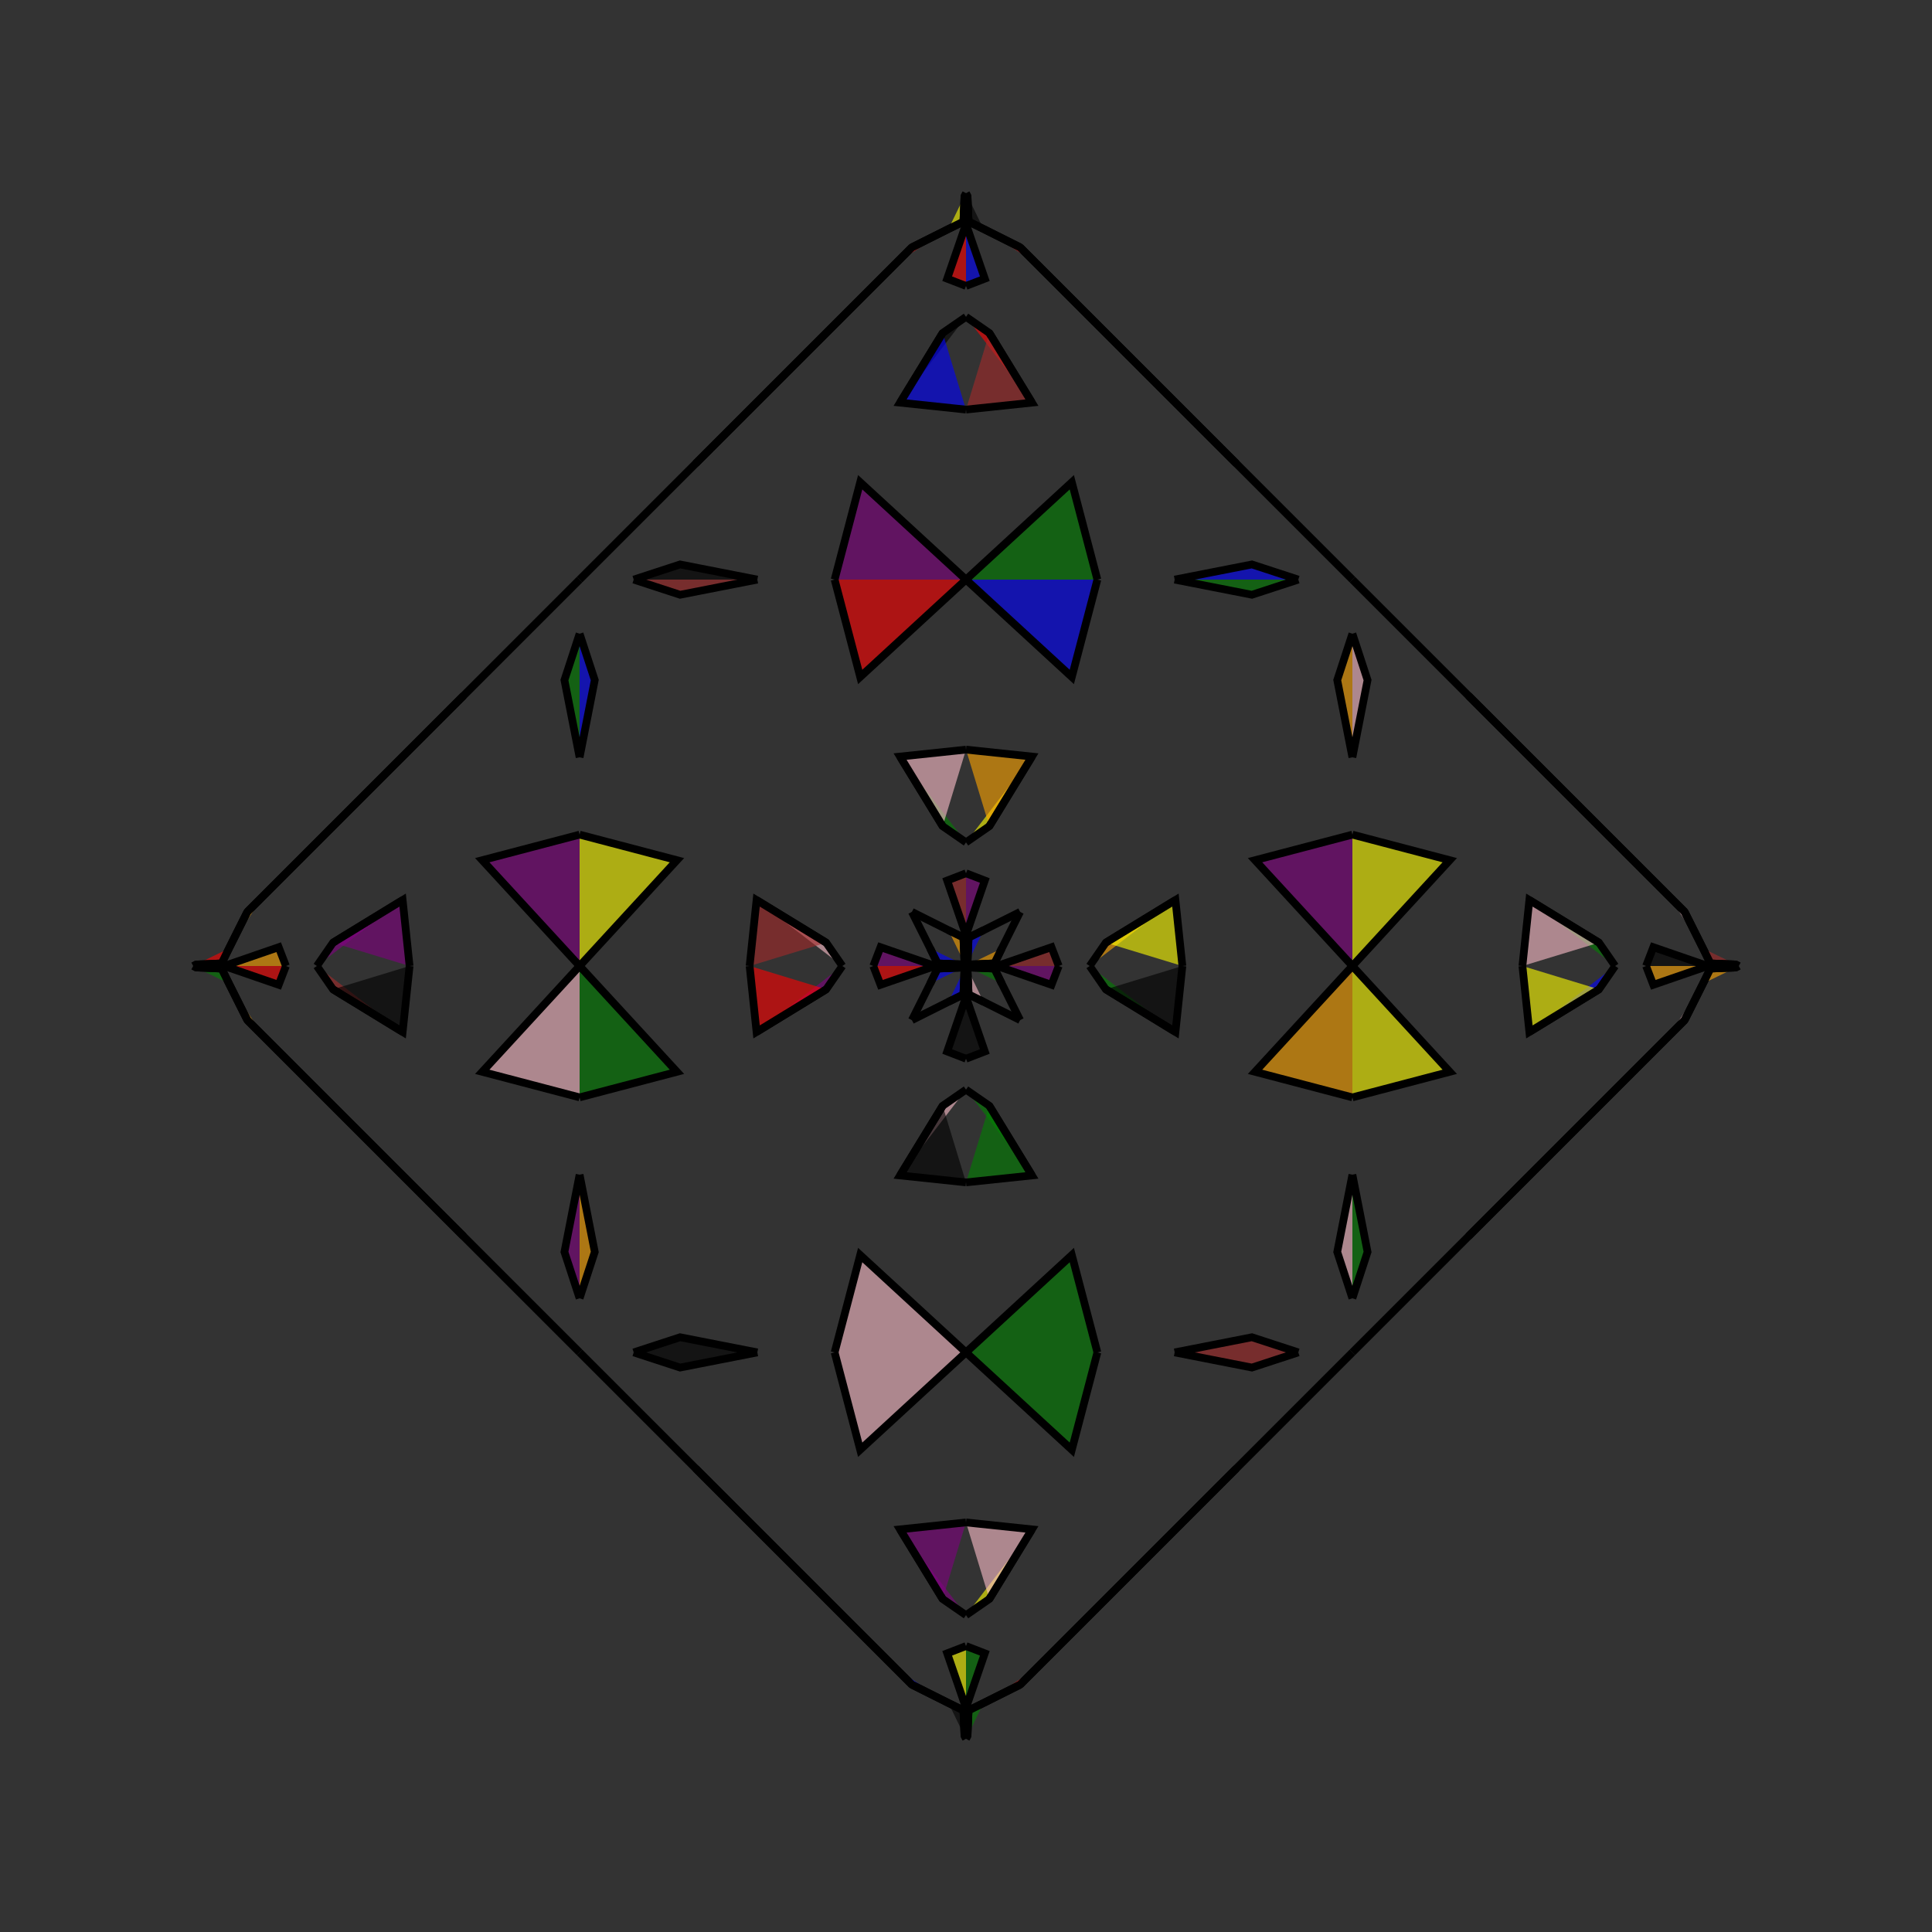 <?xml version="1.0" encoding="UTF-8"?>
<svg xmlns="http://www.w3.org/2000/svg" xmlns:xlink="http://www.w3.org/1999/xlink"
     width="250" height="250" viewBox="-125.0 -125.0 250 250">
<rect x="-125.0" y="-125.0" width="250" height="250" fill="#333333" stroke="none"/>
<defs>
</defs>
<path d="M4.0,-0.0 L11.062,-2.434 L12.0,-0.0" fill="brown" fill-opacity="0.6" stroke="black" stroke-width="1" />
<path d="M4.0,-0.0 L11.062,2.434 L12.0,-0.0" fill="purple" fill-opacity="0.6" stroke="black" stroke-width="1" />
<path d="M16.0,-0.0 L18.089,-3.02 L27.101,-8.533" fill="orange" fill-opacity="0.6" stroke="black" stroke-width="1" />
<path d="M16.0,-0.0 L18.089,3.02 L27.101,8.533" fill="green" fill-opacity="0.6" stroke="black" stroke-width="1" />
<path d="M18.089,-3.02 L27.101,-8.533 L28.0,-0.0" fill="yellow" fill-opacity="0.6" stroke="black" stroke-width="1" />
<path d="M18.089,3.02 L27.101,8.533 L28.0,-0.0" fill="black" fill-opacity="0.6" stroke="black" stroke-width="1" />
<path d="M50.0,-0.0 L37.402,-13.692 L50.0,-17.0" fill="purple" fill-opacity="0.6" stroke="black" stroke-width="1" />
<path d="M50.0,-0.0 L37.402,13.692 L50.0,17.0" fill="orange" fill-opacity="0.6" stroke="black" stroke-width="1" />
<path d="M50.0,-27.0 L48.039,-36.998 L50.0,-43.0" fill="orange" fill-opacity="0.6" stroke="black" stroke-width="1" />
<path d="M50.0,27.0 L48.039,36.998 L50.0,43.0" fill="pink" fill-opacity="0.6" stroke="black" stroke-width="1" />
<path d="M50.0,50.0 L35.0,65.0 L33.0,67.0" fill="orange" fill-opacity="0.6" stroke="black" stroke-width="1" />
<path d="M50.0,-50.0 L35.0,-65.0 L33.0,-67.0" fill="blue" fill-opacity="0.6" stroke="black" stroke-width="1" />
<path d="M35.0,65.0 L33.0,67.0 L9.0,91.0" fill="brown" fill-opacity="0.6" stroke="black" stroke-width="1" />
<path d="M35.0,-65.0 L33.0,-67.0 L9.0,-91.0" fill="blue" fill-opacity="0.6" stroke="black" stroke-width="1" />
<path d="M33.0,67.0 L9.0,91.0 L7.0,93.0" fill="yellow" fill-opacity="0.6" stroke="black" stroke-width="1" />
<path d="M33.0,-67.0 L9.0,-91.0 L7.0,-93.0" fill="black" fill-opacity="0.6" stroke="black" stroke-width="1" />
<path d="M9.0,91.0 L7.0,93.0 L2.268,95.371" fill="red" fill-opacity="0.6" stroke="black" stroke-width="1" />
<path d="M9.0,-91.0 L7.0,-93.0 L2.268,-95.371" fill="red" fill-opacity="0.6" stroke="black" stroke-width="1" />
<path d="M7.0,-7.0 L4.629,-2.268 L3.675,-0.333" fill="pink" fill-opacity="0.6" stroke="black" stroke-width="1" />
<path d="M7.0,7.0 L4.629,2.268 L3.675,0.333" fill="green" fill-opacity="0.6" stroke="black" stroke-width="1" />
<path d="M4.629,-2.268 L3.675,-0.333 L0.358,-0.193" fill="orange" fill-opacity="0.6" stroke="black" stroke-width="1" />
<path d="M4.629,2.268 L3.675,0.333 L0.358,0.193" fill="green" fill-opacity="0.6" stroke="black" stroke-width="1" />
<path d="M3.675,-0.333 L0.358,-0.193 L0.0,-0.0" fill="purple" fill-opacity="0.6" stroke="black" stroke-width="1" />
<path d="M3.675,0.333 L0.358,0.193 L0.0,-0.0" fill="black" fill-opacity="0.6" stroke="black" stroke-width="1" />
<path d="M-4.0,-0.0 L-11.062,-2.434 L-12.0,-0.0" fill="purple" fill-opacity="0.6" stroke="black" stroke-width="1" />
<path d="M-4.0,-0.0 L-11.062,2.434 L-12.0,-0.0" fill="red" fill-opacity="0.6" stroke="black" stroke-width="1" />
<path d="M-16.0,-0.0 L-18.089,-3.02 L-27.101,-8.533" fill="pink" fill-opacity="0.6" stroke="black" stroke-width="1" />
<path d="M-16.0,-0.0 L-18.089,3.02 L-27.101,8.533" fill="purple" fill-opacity="0.6" stroke="black" stroke-width="1" />
<path d="M-18.089,-3.02 L-27.101,-8.533 L-28.0,-0.0" fill="brown" fill-opacity="0.6" stroke="black" stroke-width="1" />
<path d="M-18.089,3.02 L-27.101,8.533 L-28.0,-0.0" fill="red" fill-opacity="0.6" stroke="black" stroke-width="1" />
<path d="M-50.0,-0.0 L-37.402,-13.692 L-50.0,-17.0" fill="yellow" fill-opacity="0.6" stroke="black" stroke-width="1" />
<path d="M-50.0,-0.0 L-37.402,13.692 L-50.0,17.0" fill="green" fill-opacity="0.6" stroke="black" stroke-width="1" />
<path d="M-50.0,-27.0 L-48.039,-36.998 L-50.0,-43.0" fill="blue" fill-opacity="0.6" stroke="black" stroke-width="1" />
<path d="M-50.0,27.0 L-48.039,36.998 L-50.0,43.0" fill="orange" fill-opacity="0.6" stroke="black" stroke-width="1" />
<path d="M-50.0,50.0 L-35.0,65.0 L-33.0,67.0" fill="purple" fill-opacity="0.6" stroke="black" stroke-width="1" />
<path d="M-50.0,-50.0 L-35.0,-65.0 L-33.0,-67.0" fill="blue" fill-opacity="0.6" stroke="black" stroke-width="1" />
<path d="M-35.0,65.0 L-33.0,67.0 L-9.0,91.0" fill="orange" fill-opacity="0.6" stroke="black" stroke-width="1" />
<path d="M-35.0,-65.0 L-33.0,-67.0 L-9.0,-91.0" fill="pink" fill-opacity="0.6" stroke="black" stroke-width="1" />
<path d="M-33.0,67.0 L-9.0,91.0 L-7.0,93.0" fill="pink" fill-opacity="0.6" stroke="black" stroke-width="1" />
<path d="M-33.0,-67.0 L-9.0,-91.0 L-7.0,-93.0" fill="orange" fill-opacity="0.6" stroke="black" stroke-width="1" />
<path d="M-9.0,91.0 L-7.0,93.0 L-2.268,95.371" fill="blue" fill-opacity="0.6" stroke="black" stroke-width="1" />
<path d="M-9.0,-91.0 L-7.0,-93.0 L-2.268,-95.371" fill="red" fill-opacity="0.6" stroke="black" stroke-width="1" />
<path d="M-7.0,-7.0 L-4.629,-2.268 L-3.675,-0.333" fill="purple" fill-opacity="0.6" stroke="black" stroke-width="1" />
<path d="M-7.0,7.0 L-4.629,2.268 L-3.675,0.333" fill="pink" fill-opacity="0.6" stroke="black" stroke-width="1" />
<path d="M-4.629,-2.268 L-3.675,-0.333 L-0.358,-0.193" fill="blue" fill-opacity="0.6" stroke="black" stroke-width="1" />
<path d="M-4.629,2.268 L-3.675,0.333 L-0.358,0.193" fill="blue" fill-opacity="0.6" stroke="black" stroke-width="1" />
<path d="M-3.675,-0.333 L-0.358,-0.193 L0.0,-0.0" fill="pink" fill-opacity="0.6" stroke="black" stroke-width="1" />
<path d="M-3.675,0.333 L-0.358,0.193 L0.0,-0.0" fill="black" fill-opacity="0.6" stroke="black" stroke-width="1" />
<path d="M96.0,-0.0 L88.938,2.434 L88.0,-0.0" fill="orange" fill-opacity="0.6" stroke="black" stroke-width="1" />
<path d="M96.0,-0.0 L88.938,-2.434 L88.0,-0.0" fill="black" fill-opacity="0.6" stroke="black" stroke-width="1" />
<path d="M84.0,-0.0 L81.911,3.02 L72.899,8.533" fill="blue" fill-opacity="0.6" stroke="black" stroke-width="1" />
<path d="M84.0,-0.0 L81.911,-3.02 L72.899,-8.533" fill="green" fill-opacity="0.6" stroke="black" stroke-width="1" />
<path d="M81.911,3.02 L72.899,8.533 L72.0,-0.0" fill="yellow" fill-opacity="0.6" stroke="black" stroke-width="1" />
<path d="M81.911,-3.02 L72.899,-8.533 L72.0,-0.0" fill="pink" fill-opacity="0.6" stroke="black" stroke-width="1" />
<path d="M50.0,-0.0 L62.598,13.692 L50.0,17.0" fill="yellow" fill-opacity="0.6" stroke="black" stroke-width="1" />
<path d="M50.0,-0.0 L62.598,-13.692 L50.0,-17.0" fill="yellow" fill-opacity="0.6" stroke="black" stroke-width="1" />
<path d="M50.0,27.0 L51.961,36.998 L50.0,43.0" fill="green" fill-opacity="0.6" stroke="black" stroke-width="1" />
<path d="M50.0,-27.0 L51.961,-36.998 L50.0,-43.0" fill="pink" fill-opacity="0.6" stroke="black" stroke-width="1" />
<path d="M50.0,50.0 L65.0,35.0 L67.0,33.0" fill="red" fill-opacity="0.6" stroke="black" stroke-width="1" />
<path d="M50.0,-50.0 L65.0,-35.0 L67.0,-33.0" fill="pink" fill-opacity="0.6" stroke="black" stroke-width="1" />
<path d="M65.0,35.0 L67.0,33.0 L91.0,9.0" fill="yellow" fill-opacity="0.6" stroke="black" stroke-width="1" />
<path d="M65.0,-35.0 L67.0,-33.0 L91.0,-9.0" fill="orange" fill-opacity="0.6" stroke="black" stroke-width="1" />
<path d="M67.0,33.0 L91.0,9.0 L93.0,7.0" fill="purple" fill-opacity="0.6" stroke="black" stroke-width="1" />
<path d="M67.0,-33.0 L91.0,-9.0 L93.0,-7.0" fill="brown" fill-opacity="0.6" stroke="black" stroke-width="1" />
<path d="M91.0,9.0 L93.0,7.0 L95.371,2.268" fill="pink" fill-opacity="0.6" stroke="black" stroke-width="1" />
<path d="M91.0,-9.0 L93.0,-7.0 L95.371,-2.268" fill="pink" fill-opacity="0.6" stroke="black" stroke-width="1" />
<path d="M93.0,7.0 L95.371,2.268 L96.325,0.333" fill="purple" fill-opacity="0.6" stroke="black" stroke-width="1" />
<path d="M93.0,-7.0 L95.371,-2.268 L96.325,-0.333" fill="orange" fill-opacity="0.6" stroke="black" stroke-width="1" />
<path d="M95.371,2.268 L96.325,0.333 L99.642,0.193" fill="orange" fill-opacity="0.6" stroke="black" stroke-width="1" />
<path d="M95.371,-2.268 L96.325,-0.333 L99.642,-0.193" fill="brown" fill-opacity="0.6" stroke="black" stroke-width="1" />
<path d="M96.325,0.333 L99.642,0.193 L100.0,-0.0" fill="red" fill-opacity="0.6" stroke="black" stroke-width="1" />
<path d="M96.325,-0.333 L99.642,-0.193 L100.0,-0.0" fill="purple" fill-opacity="0.6" stroke="black" stroke-width="1" />
<path d="M0.0,-4.0 L2.434,-11.062 L0.0,-12.0" fill="purple" fill-opacity="0.6" stroke="black" stroke-width="1" />
<path d="M0.0,4.0 L2.434,11.062 L0.0,12.0" fill="black" fill-opacity="0.6" stroke="black" stroke-width="1" />
<path d="M0.0,96.0 L2.434,88.938 L0.0,88.0" fill="green" fill-opacity="0.6" stroke="black" stroke-width="1" />
<path d="M0.0,-96.0 L2.434,-88.938 L0.0,-88.0" fill="blue" fill-opacity="0.6" stroke="black" stroke-width="1" />
<path d="M0.0,-16.0 L3.02,-18.089 L8.533,-27.101" fill="yellow" fill-opacity="0.6" stroke="black" stroke-width="1" />
<path d="M0.0,16.0 L3.02,18.089 L8.533,27.101" fill="green" fill-opacity="0.6" stroke="black" stroke-width="1" />
<path d="M0.0,84.0 L3.02,81.911 L8.533,72.899" fill="yellow" fill-opacity="0.6" stroke="black" stroke-width="1" />
<path d="M0.0,-84.0 L3.02,-81.911 L8.533,-72.899" fill="red" fill-opacity="0.6" stroke="black" stroke-width="1" />
<path d="M3.02,-18.089 L8.533,-27.101 L0.0,-28.0" fill="orange" fill-opacity="0.6" stroke="black" stroke-width="1" />
<path d="M3.02,18.089 L8.533,27.101 L0.0,28.0" fill="green" fill-opacity="0.6" stroke="black" stroke-width="1" />
<path d="M3.02,81.911 L8.533,72.899 L0.0,72.0" fill="pink" fill-opacity="0.6" stroke="black" stroke-width="1" />
<path d="M3.02,-81.911 L8.533,-72.899 L0.0,-72.0" fill="brown" fill-opacity="0.6" stroke="black" stroke-width="1" />
<path d="M0.0,-50.0 L13.692,-37.402 L17.0,-50.0" fill="blue" fill-opacity="0.6" stroke="black" stroke-width="1" />
<path d="M0.0,50.0 L13.692,37.402 L17.0,50.0" fill="green" fill-opacity="0.6" stroke="black" stroke-width="1" />
<path d="M0.0,50.0 L13.692,62.598 L17.0,50.0" fill="green" fill-opacity="0.6" stroke="black" stroke-width="1" />
<path d="M0.0,-50.0 L13.692,-62.598 L17.0,-50.0" fill="green" fill-opacity="0.6" stroke="black" stroke-width="1" />
<path d="M27.0,-50.0 L36.998,-48.039 L43.0,-50.0" fill="green" fill-opacity="0.6" stroke="black" stroke-width="1" />
<path d="M27.0,50.0 L36.998,48.039 L43.0,50.0" fill="brown" fill-opacity="0.6" stroke="black" stroke-width="1" />
<path d="M27.0,50.0 L36.998,51.961 L43.0,50.0" fill="brown" fill-opacity="0.6" stroke="black" stroke-width="1" />
<path d="M27.0,-50.0 L36.998,-51.961 L43.0,-50.0" fill="blue" fill-opacity="0.6" stroke="black" stroke-width="1" />
<path d="M7.0,-7.0 L2.268,-4.629 L0.333,-3.675" fill="pink" fill-opacity="0.6" stroke="black" stroke-width="1" />
<path d="M7.0,7.0 L2.268,4.629 L0.333,3.675" fill="red" fill-opacity="0.6" stroke="black" stroke-width="1" />
<path d="M7.0,93.0 L2.268,95.371 L0.333,96.325" fill="red" fill-opacity="0.6" stroke="black" stroke-width="1" />
<path d="M7.0,-93.0 L2.268,-95.371 L0.333,-96.325" fill="green" fill-opacity="0.6" stroke="black" stroke-width="1" />
<path d="M2.268,-4.629 L0.333,-3.675 L0.193,-0.358" fill="blue" fill-opacity="0.6" stroke="black" stroke-width="1" />
<path d="M2.268,4.629 L0.333,3.675 L0.193,0.358" fill="pink" fill-opacity="0.6" stroke="black" stroke-width="1" />
<path d="M2.268,95.371 L0.333,96.325 L0.193,99.642" fill="green" fill-opacity="0.6" stroke="black" stroke-width="1" />
<path d="M2.268,-95.371 L0.333,-96.325 L0.193,-99.642" fill="black" fill-opacity="0.6" stroke="black" stroke-width="1" />
<path d="M0.333,-3.675 L0.193,-0.358 L0.0,-0.0" fill="purple" fill-opacity="0.6" stroke="black" stroke-width="1" />
<path d="M0.333,3.675 L0.193,0.358 L0.0,-0.0" fill="green" fill-opacity="0.6" stroke="black" stroke-width="1" />
<path d="M0.333,96.325 L0.193,99.642 L0.0,100.0" fill="pink" fill-opacity="0.6" stroke="black" stroke-width="1" />
<path d="M0.333,-96.325 L0.193,-99.642 L0.0,-100.0" fill="blue" fill-opacity="0.6" stroke="black" stroke-width="1" />
<path d="M0.0,96.0 L-2.434,88.938 L0.0,88.0" fill="yellow" fill-opacity="0.6" stroke="black" stroke-width="1" />
<path d="M0.0,-4.0 L-2.434,-11.062 L0.0,-12.0" fill="brown" fill-opacity="0.6" stroke="black" stroke-width="1" />
<path d="M0.0,4.0 L-2.434,11.062 L0.0,12.0" fill="black" fill-opacity="0.6" stroke="black" stroke-width="1" />
<path d="M0.0,-96.0 L-2.434,-88.938 L0.0,-88.0" fill="red" fill-opacity="0.6" stroke="black" stroke-width="1" />
<path d="M0.0,84.0 L-3.02,81.911 L-8.533,72.899" fill="purple" fill-opacity="0.6" stroke="black" stroke-width="1" />
<path d="M0.0,-16.0 L-3.02,-18.089 L-8.533,-27.101" fill="green" fill-opacity="0.6" stroke="black" stroke-width="1" />
<path d="M0.0,16.0 L-3.02,18.089 L-8.533,27.101" fill="pink" fill-opacity="0.6" stroke="black" stroke-width="1" />
<path d="M0.0,-84.0 L-3.02,-81.911 L-8.533,-72.899" fill="black" fill-opacity="0.6" stroke="black" stroke-width="1" />
<path d="M-3.02,81.911 L-8.533,72.899 L0.0,72.0" fill="purple" fill-opacity="0.6" stroke="black" stroke-width="1" />
<path d="M-3.02,-18.089 L-8.533,-27.101 L0.0,-28.0" fill="pink" fill-opacity="0.6" stroke="black" stroke-width="1" />
<path d="M-3.02,18.089 L-8.533,27.101 L0.0,28.0" fill="black" fill-opacity="0.6" stroke="black" stroke-width="1" />
<path d="M-3.02,-81.911 L-8.533,-72.899 L0.0,-72.0" fill="blue" fill-opacity="0.6" stroke="black" stroke-width="1" />
<path d="M0.0,50.0 L-13.692,62.598 L-17.0,50.0" fill="pink" fill-opacity="0.6" stroke="black" stroke-width="1" />
<path d="M0.0,-50.0 L-13.692,-37.402 L-17.0,-50.0" fill="red" fill-opacity="0.6" stroke="black" stroke-width="1" />
<path d="M0.0,50.0 L-13.692,37.402 L-17.0,50.0" fill="pink" fill-opacity="0.6" stroke="black" stroke-width="1" />
<path d="M0.0,-50.0 L-13.692,-62.598 L-17.0,-50.0" fill="purple" fill-opacity="0.6" stroke="black" stroke-width="1" />
<path d="M-27.0,50.0 L-36.998,51.961 L-43.0,50.0" fill="black" fill-opacity="0.6" stroke="black" stroke-width="1" />
<path d="M-27.0,-50.0 L-36.998,-48.039 L-43.0,-50.0" fill="brown" fill-opacity="0.6" stroke="black" stroke-width="1" />
<path d="M-27.0,50.0 L-36.998,48.039 L-43.0,50.0" fill="black" fill-opacity="0.6" stroke="black" stroke-width="1" />
<path d="M-27.0,-50.0 L-36.998,-51.961 L-43.0,-50.0" fill="black" fill-opacity="0.6" stroke="black" stroke-width="1" />
<path d="M-7.0,93.0 L-2.268,95.371 L-0.333,96.325" fill="green" fill-opacity="0.6" stroke="black" stroke-width="1" />
<path d="M-7.0,-7.0 L-2.268,-4.629 L-0.333,-3.675" fill="black" fill-opacity="0.6" stroke="black" stroke-width="1" />
<path d="M-7.0,7.0 L-2.268,4.629 L-0.333,3.675" fill="green" fill-opacity="0.6" stroke="black" stroke-width="1" />
<path d="M-7.0,-93.0 L-2.268,-95.371 L-0.333,-96.325" fill="pink" fill-opacity="0.6" stroke="black" stroke-width="1" />
<path d="M-2.268,95.371 L-0.333,96.325 L-0.193,99.642" fill="black" fill-opacity="0.6" stroke="black" stroke-width="1" />
<path d="M-2.268,-4.629 L-0.333,-3.675 L-0.193,-0.358" fill="orange" fill-opacity="0.6" stroke="black" stroke-width="1" />
<path d="M-2.268,4.629 L-0.333,3.675 L-0.193,0.358" fill="blue" fill-opacity="0.6" stroke="black" stroke-width="1" />
<path d="M-2.268,-95.371 L-0.333,-96.325 L-0.193,-99.642" fill="yellow" fill-opacity="0.6" stroke="black" stroke-width="1" />
<path d="M-0.333,96.325 L-0.193,99.642 L0.0,100.0" fill="orange" fill-opacity="0.6" stroke="black" stroke-width="1" />
<path d="M-0.333,-3.675 L-0.193,-0.358 L0.0,-0.0" fill="purple" fill-opacity="0.6" stroke="black" stroke-width="1" />
<path d="M-0.333,3.675 L-0.193,0.358 L0.0,-0.0" fill="red" fill-opacity="0.6" stroke="black" stroke-width="1" />
<path d="M-0.333,-96.325 L-0.193,-99.642 L0.0,-100.0" fill="purple" fill-opacity="0.6" stroke="black" stroke-width="1" />
<path d="M-96.0,-0.0 L-88.938,-2.434 L-88.0,-0.0" fill="orange" fill-opacity="0.6" stroke="black" stroke-width="1" />
<path d="M-96.0,-0.0 L-88.938,2.434 L-88.0,-0.0" fill="red" fill-opacity="0.6" stroke="black" stroke-width="1" />
<path d="M-84.0,-0.0 L-81.911,-3.02 L-72.899,-8.533" fill="purple" fill-opacity="0.6" stroke="black" stroke-width="1" />
<path d="M-84.0,-0.0 L-81.911,3.02 L-72.899,8.533" fill="brown" fill-opacity="0.6" stroke="black" stroke-width="1" />
<path d="M-81.911,-3.02 L-72.899,-8.533 L-72.0,-0.0" fill="purple" fill-opacity="0.6" stroke="black" stroke-width="1" />
<path d="M-81.911,3.02 L-72.899,8.533 L-72.0,-0.0" fill="black" fill-opacity="0.6" stroke="black" stroke-width="1" />
<path d="M-50.0,-0.0 L-62.598,-13.692 L-50.0,-17.0" fill="purple" fill-opacity="0.6" stroke="black" stroke-width="1" />
<path d="M-50.0,-0.0 L-62.598,13.692 L-50.0,17.0" fill="pink" fill-opacity="0.6" stroke="black" stroke-width="1" />
<path d="M-50.0,-27.0 L-51.961,-36.998 L-50.0,-43.0" fill="green" fill-opacity="0.6" stroke="black" stroke-width="1" />
<path d="M-50.0,27.0 L-51.961,36.998 L-50.0,43.0" fill="purple" fill-opacity="0.6" stroke="black" stroke-width="1" />
<path d="M-50.0,-50.0 L-65.0,-35.0 L-67.0,-33.0" fill="green" fill-opacity="0.6" stroke="black" stroke-width="1" />
<path d="M-50.0,50.0 L-65.0,35.0 L-67.0,33.0" fill="orange" fill-opacity="0.6" stroke="black" stroke-width="1" />
<path d="M-65.0,-35.0 L-67.0,-33.0 L-91.0,-9.0" fill="black" fill-opacity="0.6" stroke="black" stroke-width="1" />
<path d="M-65.0,35.0 L-67.0,33.0 L-91.0,9.0" fill="brown" fill-opacity="0.6" stroke="black" stroke-width="1" />
<path d="M-67.0,-33.0 L-91.0,-9.0 L-93.0,-7.0" fill="black" fill-opacity="0.6" stroke="black" stroke-width="1" />
<path d="M-67.0,33.0 L-91.0,9.0 L-93.0,7.0" fill="green" fill-opacity="0.6" stroke="black" stroke-width="1" />
<path d="M-91.0,-9.0 L-93.0,-7.0 L-95.371,-2.268" fill="orange" fill-opacity="0.6" stroke="black" stroke-width="1" />
<path d="M-91.0,9.0 L-93.0,7.0 L-95.371,2.268" fill="orange" fill-opacity="0.6" stroke="black" stroke-width="1" />
<path d="M-93.0,-7.0 L-95.371,-2.268 L-96.325,-0.333" fill="red" fill-opacity="0.6" stroke="black" stroke-width="1" />
<path d="M-93.0,7.0 L-95.371,2.268 L-96.325,0.333" fill="purple" fill-opacity="0.6" stroke="black" stroke-width="1" />
<path d="M-95.371,-2.268 L-96.325,-0.333 L-99.642,-0.193" fill="red" fill-opacity="0.6" stroke="black" stroke-width="1" />
<path d="M-95.371,2.268 L-96.325,0.333 L-99.642,0.193" fill="green" fill-opacity="0.6" stroke="black" stroke-width="1" />
<path d="M-96.325,-0.333 L-99.642,-0.193 L-100.0,-0.0" fill="black" fill-opacity="0.6" stroke="black" stroke-width="1" />
<path d="M-96.325,0.333 L-99.642,0.193 L-100.0,-0.0" fill="pink" fill-opacity="0.6" stroke="black" stroke-width="1" />
</svg>